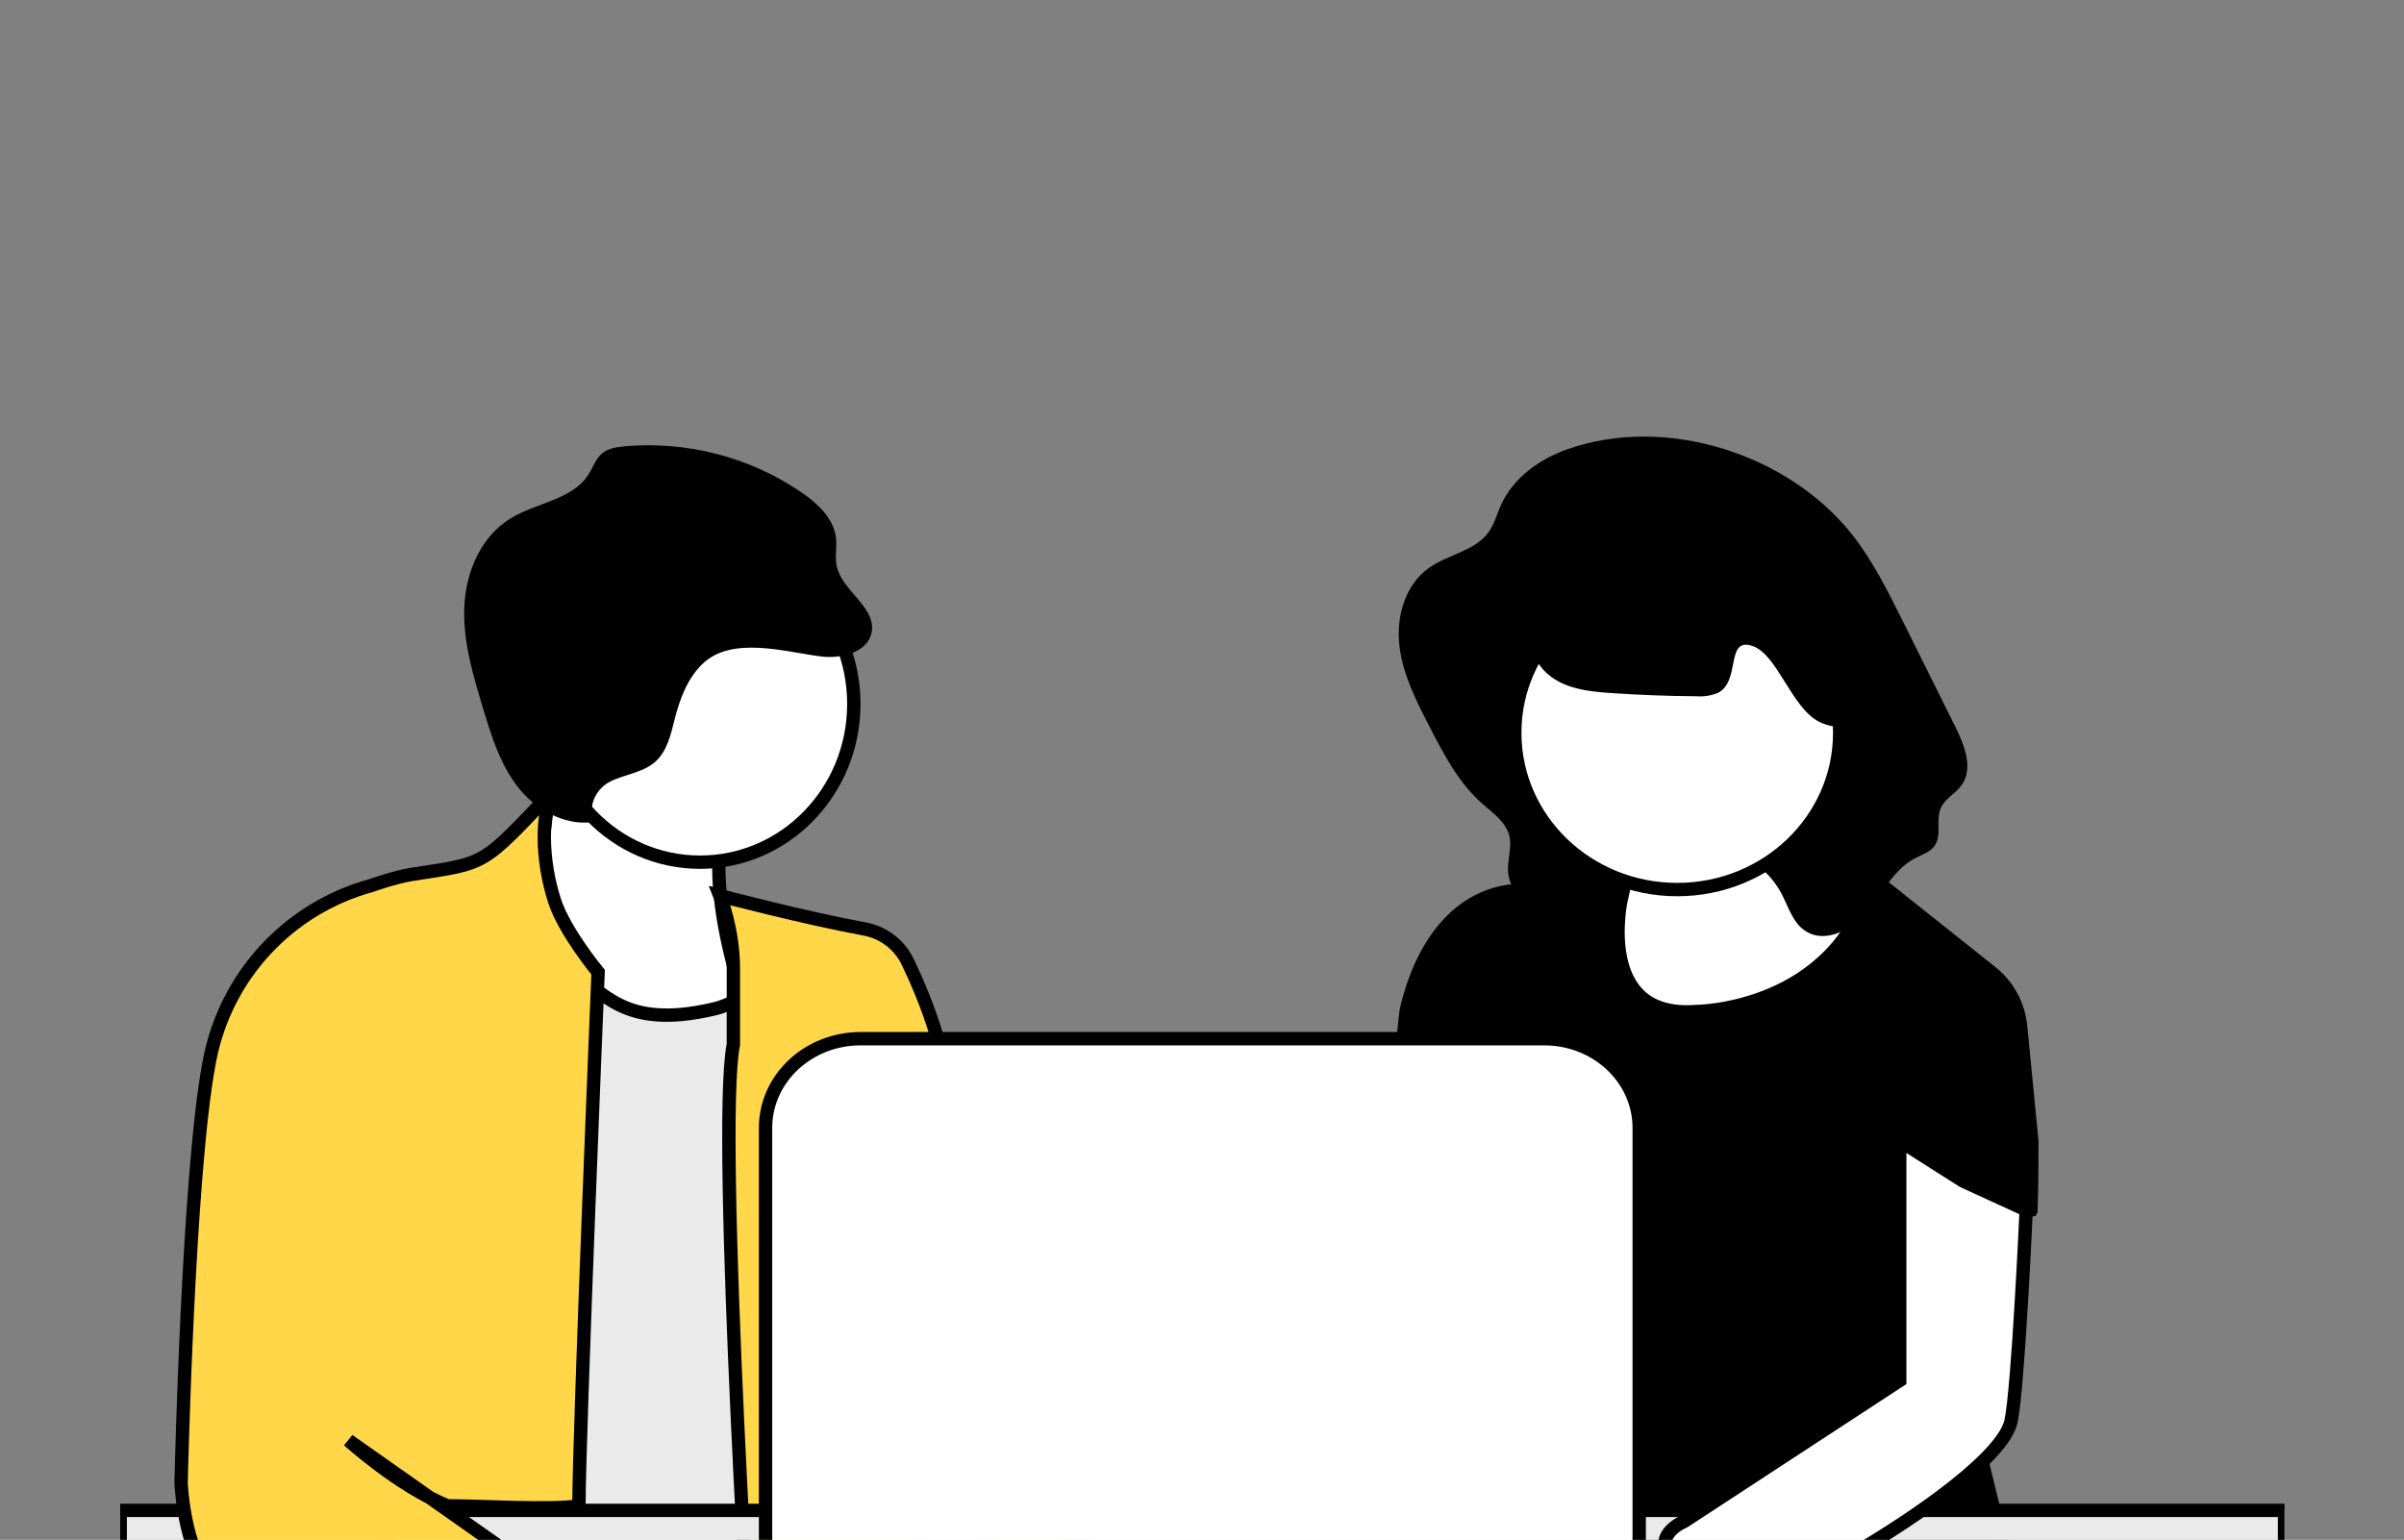 <svg width="540" height="346" viewBox="0 0 540 346" fill="none" xmlns="http://www.w3.org/2000/svg">
<rect x="0" y="0" width="540" height="346" fill="#808080" stroke="none"/>
<g clip-path="url(#clip0)">
<g clip-path="url(#clip1)">
<path d="M124.99 163.157C124.99 163.157 122.678 184.466 119.994 204.281C125.052 216.364 141.655 236.808 141.655 236.808L169.227 230.654C169.227 230.654 154.282 194.09 165.855 177.146C177.427 160.203 124.99 163.157 124.99 163.157Z" fill="white" stroke="black" stroke-width="3" stroke-linecap="round"/>
<path d="M157.261 193.73C176.332 193.73 191.792 177.81 191.792 158.173C191.792 138.536 176.332 122.616 157.261 122.616C138.19 122.616 122.729 138.536 122.729 158.173C122.729 177.81 138.19 193.73 157.261 193.73Z" fill="white" stroke="black" stroke-width="3" stroke-linecap="round"/>
<path d="M184.337 147.494C188.978 148.098 194.89 146.593 195.782 142.133C196.915 136.487 189.146 132.822 187.948 127.219C187.494 125.088 188.035 122.901 187.772 120.763C187.217 116.41 183.606 113.072 179.952 110.579C168.388 102.695 154.322 99.049 140.253 100.288C138.513 100.452 136.679 100.722 135.334 101.801C133.807 103.023 133.215 105.004 132.17 106.645C128.574 112.284 120.476 112.951 114.725 116.466C107.95 120.578 104.602 128.653 104.295 136.408C103.989 144.164 106.269 151.77 108.52 159.213C110.435 165.547 112.444 172.046 116.647 177.23C120.849 182.414 127.829 186.036 134.421 184.474C131.395 182.343 133.595 177.436 136.869 175.717C140.143 173.999 144.177 173.7 147.02 171.314C149.863 168.928 150.675 165.036 151.574 161.492C152.728 157.018 154.395 152.487 157.749 149.22C164.334 142.821 176.225 146.451 184.337 147.494Z" fill="black"/>
<path d="M361.553 184.036C361.553 184.036 364.661 216.959 359.222 224.562C353.783 232.164 380.965 236.418 383.296 236.418C385.627 236.418 410.478 227.133 415.133 224.562C419.788 221.99 423.673 203.458 423.673 203.458C423.673 203.458 400.376 208.526 393.39 179.004L361.553 184.036Z" fill="white" stroke="black" stroke-width="3" stroke-linecap="round"/>
<path d="M352.1 100.936C345.747 103.163 339.887 107.43 337.178 113.444C336.236 115.534 335.669 117.818 334.3 119.68C331.245 123.818 325.282 124.598 321.049 127.555C315.602 131.386 313.585 138.588 314.343 145.089C315.101 151.59 318.164 157.583 321.182 163.425C324.355 169.561 327.638 175.847 332.842 180.486C335.272 182.634 338.253 184.667 339.026 187.789C339.689 190.467 338.518 193.266 338.761 196.008C339.365 202.788 347.698 205.946 354.654 206.697C357.68 207.027 361.14 207.041 363.275 204.929C364.364 203.841 364.916 202.366 365.601 201.006C367.184 197.89 369.623 195.262 372.649 193.413C375.674 191.564 379.167 190.566 382.74 190.53C386.313 190.495 389.826 191.423 392.89 193.211C395.954 194.999 398.448 197.578 400.096 200.662C401.731 203.712 402.68 207.42 405.647 209.253C410.189 212.117 416.269 208.759 419.634 204.621C422.998 200.483 425.412 195.314 430.19 192.829C431.662 192.049 433.444 191.526 434.459 190.195C436.292 187.796 434.732 184.216 435.983 181.488C436.926 179.434 439.23 178.31 440.577 176.477C443.337 172.732 441.313 167.556 439.274 163.411L427.289 139.319C423.969 132.646 420.62 125.923 415.982 120.045C401.738 102.089 374.39 93.132 352.1 100.936Z" fill="black"/>
<path d="M380.842 227.293C380.842 227.293 412.527 227.293 420.657 197.272L447.328 218.507C449.17 219.973 450.701 221.808 451.829 223.902C452.957 225.995 453.658 228.303 453.889 230.684L455.148 243.6L456.406 256.516C456.406 256.516 456.406 267.243 456 271.951C456 271.951 436.055 277.38 435.242 287.419L451.829 355.505C451.829 355.505 402.25 358.576 392.502 351.884C392.502 351.884 358.877 343.255 349.128 334.08C339.38 324.905 329.631 325.74 337.718 304.879C337.718 304.879 321.465 288.192 328.782 264.834C336.099 241.476 329.189 265.252 329.189 265.252C329.189 265.252 313.407 257.329 314.22 242.311L315.846 227.293C315.846 227.293 315.931 226.795 316.16 225.902C321.116 206.132 334.423 195.149 353.136 202.149C358.606 204.185 364.197 201.849 364.197 201.849C364.197 201.849 358.092 228.963 380.842 227.293Z" fill="black" stroke="black" stroke-width="3" stroke-linecap="round"/>
<path d="M420.31 251.228C420.31 251.228 439.135 266.514 456.249 270.759C456.249 270.759 456.795 254.478 454.665 242.408" stroke="black" stroke-width="3" stroke-linecap="round"/>
<path d="M376.752 199.882C396.907 199.882 413.246 184.109 413.246 164.651C413.246 145.194 396.907 129.42 376.752 129.42C356.596 129.42 340.257 145.194 340.257 164.651C340.257 184.109 356.596 199.882 376.752 199.882Z" fill="white" stroke="black" stroke-width="3" stroke-linecap="round"/>
<path d="M385.857 155.702C384.295 156.326 382.624 156.58 380.961 156.446C374.479 156.401 368 156.153 361.523 155.702C356.626 155.352 351.38 154.735 347.596 151.395C342.504 146.931 341.7 138.472 344.33 132.015C346.96 125.558 352.325 120.797 357.99 117.136C361.189 114.995 364.652 113.338 368.279 112.212C378.771 109.176 390.41 112.903 398.755 120.343C407.099 127.782 412.422 138.525 415.241 149.713C416.213 153.582 417.465 158.194 421.067 159.384C418.668 163.625 412.814 164.302 408.617 162.174C402.42 159.042 399.244 147.05 393.684 145.16C387.486 143.025 391.096 153.128 385.857 155.702Z" fill="black"/>
<path d="M128.856 219.534C130.841 217.933 118.934 216.277 128.856 219.534C127.702 220.463 127.204 221.954 126.305 223.127C123.325 227.006 117.315 226.28 112.572 227.67C105.595 229.705 101.294 236.567 98.818 243.266C87.893 272.89 100.07 306.793 90.562 336.879C87.796 345.734 83.184 355.566 87.706 363.71C89.213 366.422 91.668 368.694 92.422 371.697C93.445 375.766 91.475 381.123 94.918 383.604C95.99 384.377 97.352 384.615 98.638 384.96C106.39 386.995 112.268 392.975 118.173 398.298C124.078 403.621 131.187 408.767 139.194 408.421C141.78 408.209 144.332 407.706 146.801 406.923L186.568 395.945C190.558 394.84 194.866 393.511 197.196 390.141C198.579 388.107 199.056 385.544 199.416 383.082C200.787 373.721 201.437 364.271 201.359 354.814C201.359 351.695 201.214 348.501 200.045 345.599C198.662 342.249 196.062 339.571 194.126 336.499C190.399 330.587 189.389 323.453 188.47 316.557C187.004 305.58 185.538 294.385 187.564 283.495C188.435 278.823 189.935 274.28 190.931 269.636C192.546 262.071 192.803 254.287 191.692 246.636C190.765 240.282 188.767 233.834 184.397 229.054C181.551 225.872 177.658 223.768 173.395 223.107C168.015 222.429 165.339 225.521 160.547 226.667C139.194 231.773 135.674 221.771 128.856 219.534Z" fill="#EAEAEA"/>
<path d="M128.856 219.534C118.934 216.277 130.841 217.933 128.856 219.534ZM128.856 219.534C127.702 220.463 127.204 221.954 126.305 223.127C123.325 227.006 117.315 226.28 112.572 227.67C105.595 229.705 101.294 236.567 98.818 243.266C87.893 272.89 100.07 306.793 90.562 336.879C87.796 345.734 83.184 355.566 87.706 363.71C89.213 366.422 91.668 368.694 92.422 371.697C93.445 375.766 91.475 381.123 94.918 383.604C95.99 384.377 97.352 384.615 98.638 384.96C106.39 386.995 112.268 392.975 118.173 398.298C124.078 403.621 131.187 408.767 139.194 408.421C141.78 408.209 144.332 407.706 146.801 406.923L186.568 395.945C190.558 394.84 194.866 393.511 197.196 390.141C198.579 388.107 199.056 385.543 199.416 383.082C200.787 373.721 201.437 364.271 201.359 354.814C201.359 351.695 201.214 348.501 200.045 345.599C198.662 342.249 196.062 339.571 194.126 336.499C190.399 330.587 189.389 323.453 188.47 316.557C187.004 305.58 185.538 294.385 187.564 283.495C188.435 278.823 189.935 274.28 190.931 269.636C192.546 262.071 192.803 254.287 191.692 246.636C190.765 240.282 188.767 233.834 184.397 229.054C181.551 225.872 177.658 223.768 173.395 223.107C168.015 222.429 165.339 225.521 160.547 226.667C139.194 231.773 135.674 221.771 128.856 219.534Z" stroke="black" stroke-width="3" stroke-linecap="round"/>
<path d="M161.705 201.251C161.705 201.251 180.813 206.287 194.175 208.727C196.266 209.108 198.236 209.977 199.925 211.262C201.614 212.547 202.974 214.212 203.893 216.12C207.926 224.513 214.075 239.674 213.017 252.328L224.68 298.008L258.119 338.266L227.798 352.204L193.588 314.264L221.568 386.298L169.478 388.608C169.478 388.608 160.844 254.042 164.734 234.688C164.734 234.688 164.734 222.535 164.734 217.582C164.734 208.727 161.705 201.251 161.705 201.251Z" fill="#FFD749" stroke="black" stroke-width="3" stroke-linecap="round"/>
<path d="M513.17 339.375H27V410.489H513.17V339.375Z" fill="#EAEAEA" stroke="black" stroke-width="3" stroke-linecap="round"/>
<path d="M455.129 271.885C455.129 271.885 453.341 311.839 451.727 319.34C450.114 326.84 432.702 339.655 414.638 350.154C414.638 350.154 401.092 362.233 386.578 357.24C372.064 352.247 371.096 345.16 378.356 341.827L426.732 310.18V256.334L440.969 265.387L455.129 271.885Z" fill="white" stroke="black" stroke-width="3" stroke-linecap="round"/>
<path d="M124.589 177.319C107.968 194.816 109.616 193.835 92.432 196.485C88.772 197.049 83.291 199.003 83.291 199.003C74.215 201.503 66.016 206.497 59.62 213.419C53.223 220.341 48.884 228.918 47.091 238.18L46.947 238.932C42.238 264.089 40.676 333.267 40.676 333.267C40.676 333.267 41.461 351.344 49.301 356.036L99.488 390.659C99.488 390.659 111.215 372.362 130.041 368.436C148.868 364.51 112.036 347.425 112.036 347.425L78.284 323.649C78.284 323.649 89.566 333.916 100.507 338.35C107.687 338.35 124.114 339.384 130.041 338.35C130.041 322.603 134.354 218.447 134.354 218.447C134.354 218.447 126.858 209.413 124.589 202.467C121.537 193.127 121.437 182.025 124.589 177.319Z" fill="#FFD749" stroke="black" stroke-width="3" stroke-linecap="round"/>
<path d="M346.865 233.389H193.305C181.518 233.389 171.962 242.359 171.962 253.424V345.325C171.962 356.39 181.518 365.359 193.305 365.359H346.865C358.652 365.359 368.208 356.39 368.208 345.325V253.424C368.208 242.359 358.652 233.389 346.865 233.389Z" fill="white" stroke="black" stroke-width="3" stroke-linecap="round"/>
</g>
</g>
<defs>
<clipPath id="clip0">
<path d="M0 8C0 3.582 3.582 0 8 0H532C536.418 0 540 3.582 540 8V338C540 342.418 536.418 346 532 346H8C3.582 346 0 342.418 0 338V8Z" fill="white"/>
</clipPath>
<clipPath id="clip1">
<path d="M27 98H513.17V347C513.17 349.209 511.379 351 509.17 351H27V98Z" fill="white"/>
</clipPath>
</defs>
</svg>
